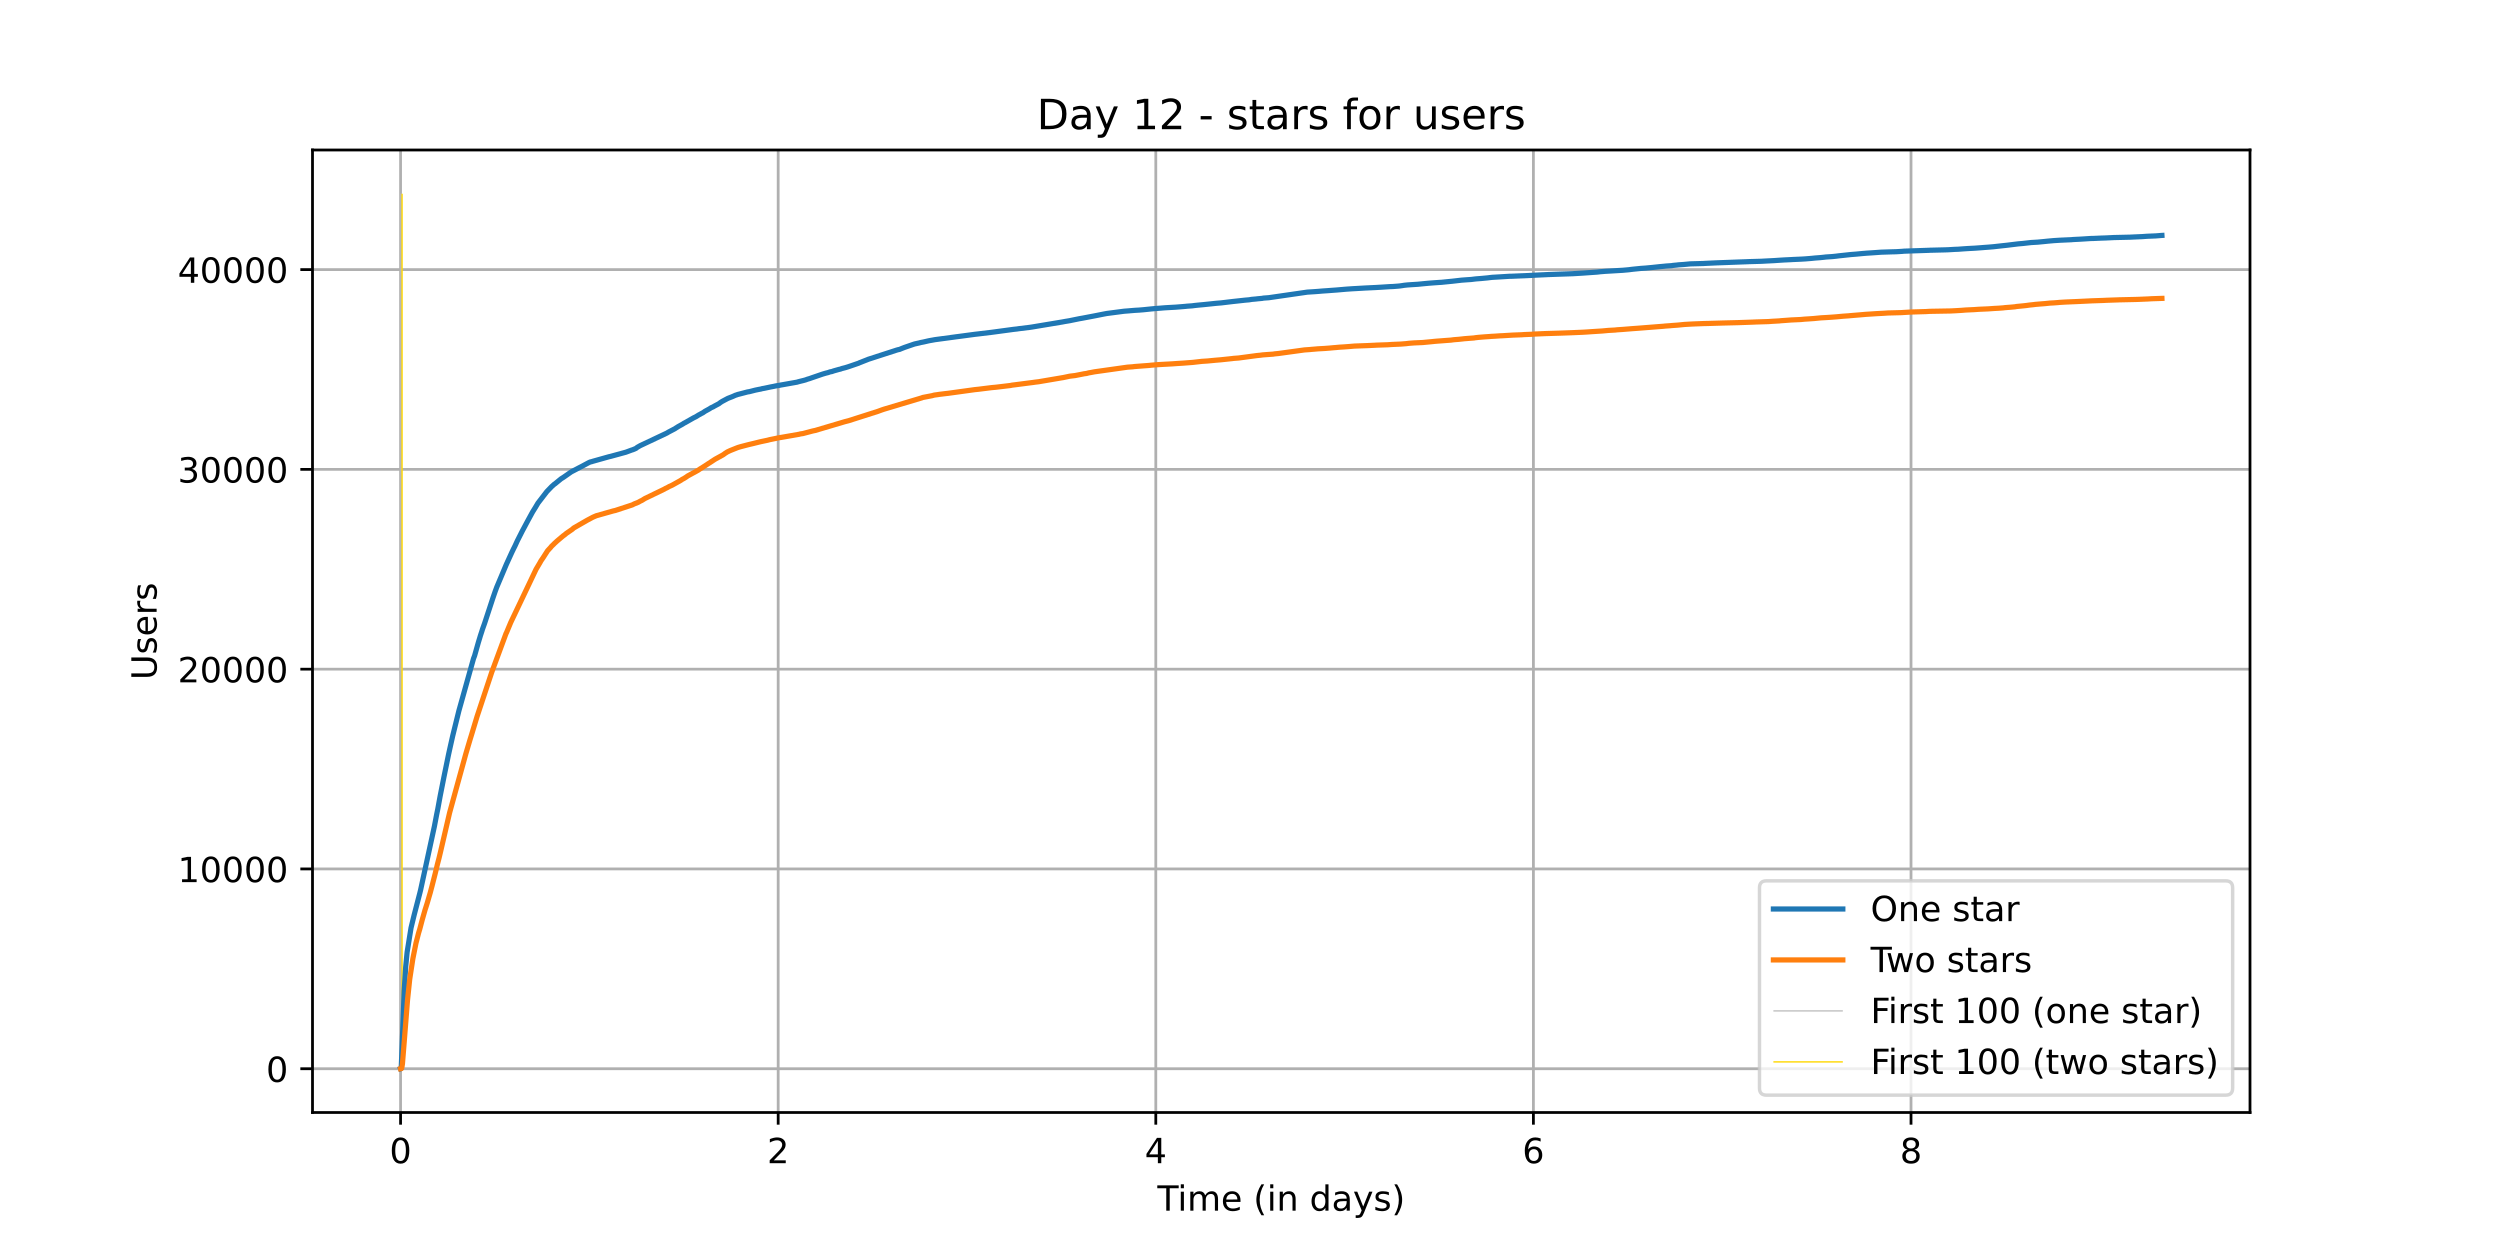 <?xml version="1.0" encoding="utf-8" standalone="no"?>
<!DOCTYPE svg PUBLIC "-//W3C//DTD SVG 1.1//EN"
  "http://www.w3.org/Graphics/SVG/1.1/DTD/svg11.dtd">
<!-- Created with matplotlib (https://matplotlib.org/) -->
<svg height="360pt" version="1.1" viewBox="0 0 720 360" width="720pt" xmlns="http://www.w3.org/2000/svg" xmlns:xlink="http://www.w3.org/1999/xlink">
 <defs>
  <style type="text/css">*{stroke-linecap:butt;stroke-linejoin:round;}</style>
 </defs>
 <g id="figure_1">
  <g id="patch_1">
   <path d="M 0 360 
L 720 360 
L 720 0 
L 0 0 
z
" style="fill:#ffffff;"/>
  </g>
  <g id="axes_1">
   <g id="patch_2">
    <path d="M 90 320.4 
L 648 320.4 
L 648 43.2 
L 90 43.2 
z
" style="fill:#ffffff;"/>
   </g>
   <g id="matplotlib.axis_1">
    <g id="xtick_1">
     <g id="line2d_1">
      <path clip-path="url(#p368718e5e0)" d="M 115.364 320.4 
L 115.364 43.2 
" style="fill:none;stroke:#b0b0b0;stroke-linecap:square;stroke-width:0.8;"/>
     </g>
     <g id="line2d_2">
      <defs>
       <path d="M 0 0 
L 0 3.5 
" id="m100e035d36" style="stroke:#000000;stroke-width:0.8;"/>
      </defs>
      <g>
       <use style="stroke:#000000;stroke-width:0.8;" x="115.364" xlink:href="#m100e035d36" y="320.4"/>
      </g>
     </g>
     <g id="text_1">
      <!-- 0 -->
      <g transform="translate(112.182 334.998)scale(0.1 -0.1)">
       <defs>
        <path d="M 31.781 66.406 
Q 24.172 66.406 20.328 58.906 
Q 16.5 51.422 16.5 36.375 
Q 16.5 21.391 20.328 13.891 
Q 24.172 6.391 31.781 6.391 
Q 39.453 6.391 43.281 13.891 
Q 47.125 21.391 47.125 36.375 
Q 47.125 51.422 43.281 58.906 
Q 39.453 66.406 31.781 66.406 
z
M 31.781 74.219 
Q 44.047 74.219 50.516 64.516 
Q 56.984 54.828 56.984 36.375 
Q 56.984 17.969 50.516 8.266 
Q 44.047 -1.422 31.781 -1.422 
Q 19.531 -1.422 13.062 8.266 
Q 6.594 17.969 6.594 36.375 
Q 6.594 54.828 13.062 64.516 
Q 19.531 74.219 31.781 74.219 
z
" id="DejaVuSans-48"/>
       </defs>
       <use xlink:href="#DejaVuSans-48"/>
      </g>
     </g>
    </g>
    <g id="xtick_2">
     <g id="line2d_3">
      <path clip-path="url(#p368718e5e0)" d="M 224.116 320.4 
L 224.116 43.2 
" style="fill:none;stroke:#b0b0b0;stroke-linecap:square;stroke-width:0.8;"/>
     </g>
     <g id="line2d_4">
      <g>
       <use style="stroke:#000000;stroke-width:0.8;" x="224.116" xlink:href="#m100e035d36" y="320.4"/>
      </g>
     </g>
     <g id="text_2">
      <!-- 2 -->
      <g transform="translate(220.935 334.998)scale(0.1 -0.1)">
       <defs>
        <path d="M 19.188 8.297 
L 53.609 8.297 
L 53.609 0 
L 7.328 0 
L 7.328 8.297 
Q 12.938 14.109 22.625 23.891 
Q 32.328 33.688 34.812 36.531 
Q 39.547 41.844 41.422 45.531 
Q 43.312 49.219 43.312 52.781 
Q 43.312 58.594 39.234 62.25 
Q 35.156 65.922 28.609 65.922 
Q 23.969 65.922 18.812 64.312 
Q 13.672 62.703 7.812 59.422 
L 7.812 69.391 
Q 13.766 71.781 18.938 73 
Q 24.125 74.219 28.422 74.219 
Q 39.75 74.219 46.484 68.547 
Q 53.219 62.891 53.219 53.422 
Q 53.219 48.922 51.531 44.891 
Q 49.859 40.875 45.406 35.406 
Q 44.188 33.984 37.641 27.219 
Q 31.109 20.453 19.188 8.297 
z
" id="DejaVuSans-50"/>
       </defs>
       <use xlink:href="#DejaVuSans-50"/>
      </g>
     </g>
    </g>
    <g id="xtick_3">
     <g id="line2d_5">
      <path clip-path="url(#p368718e5e0)" d="M 332.868 320.4 
L 332.868 43.2 
" style="fill:none;stroke:#b0b0b0;stroke-linecap:square;stroke-width:0.8;"/>
     </g>
     <g id="line2d_6">
      <g>
       <use style="stroke:#000000;stroke-width:0.8;" x="332.868" xlink:href="#m100e035d36" y="320.4"/>
      </g>
     </g>
     <g id="text_3">
      <!-- 4 -->
      <g transform="translate(329.687 334.998)scale(0.1 -0.1)">
       <defs>
        <path d="M 37.797 64.312 
L 12.891 25.391 
L 37.797 25.391 
z
M 35.203 72.906 
L 47.609 72.906 
L 47.609 25.391 
L 58.016 25.391 
L 58.016 17.188 
L 47.609 17.188 
L 47.609 0 
L 37.797 0 
L 37.797 17.188 
L 4.891 17.188 
L 4.891 26.703 
z
" id="DejaVuSans-52"/>
       </defs>
       <use xlink:href="#DejaVuSans-52"/>
      </g>
     </g>
    </g>
    <g id="xtick_4">
     <g id="line2d_7">
      <path clip-path="url(#p368718e5e0)" d="M 441.62 320.4 
L 441.62 43.2 
" style="fill:none;stroke:#b0b0b0;stroke-linecap:square;stroke-width:0.8;"/>
     </g>
     <g id="line2d_8">
      <g>
       <use style="stroke:#000000;stroke-width:0.8;" x="441.62" xlink:href="#m100e035d36" y="320.4"/>
      </g>
     </g>
     <g id="text_4">
      <!-- 6 -->
      <g transform="translate(438.439 334.998)scale(0.1 -0.1)">
       <defs>
        <path d="M 33.016 40.375 
Q 26.375 40.375 22.484 35.828 
Q 18.609 31.297 18.609 23.391 
Q 18.609 15.531 22.484 10.953 
Q 26.375 6.391 33.016 6.391 
Q 39.656 6.391 43.531 10.953 
Q 47.406 15.531 47.406 23.391 
Q 47.406 31.297 43.531 35.828 
Q 39.656 40.375 33.016 40.375 
z
M 52.594 71.297 
L 52.594 62.312 
Q 48.875 64.062 45.094 64.984 
Q 41.312 65.922 37.594 65.922 
Q 27.828 65.922 22.672 59.328 
Q 17.531 52.734 16.797 39.406 
Q 19.672 43.656 24.016 45.922 
Q 28.375 48.188 33.594 48.188 
Q 44.578 48.188 50.953 41.516 
Q 57.328 34.859 57.328 23.391 
Q 57.328 12.156 50.688 5.359 
Q 44.047 -1.422 33.016 -1.422 
Q 20.359 -1.422 13.672 8.266 
Q 6.984 17.969 6.984 36.375 
Q 6.984 53.656 15.188 63.938 
Q 23.391 74.219 37.203 74.219 
Q 40.922 74.219 44.703 73.484 
Q 48.484 72.75 52.594 71.297 
z
" id="DejaVuSans-54"/>
       </defs>
       <use xlink:href="#DejaVuSans-54"/>
      </g>
     </g>
    </g>
    <g id="xtick_5">
     <g id="line2d_9">
      <path clip-path="url(#p368718e5e0)" d="M 550.373 320.4 
L 550.373 43.2 
" style="fill:none;stroke:#b0b0b0;stroke-linecap:square;stroke-width:0.8;"/>
     </g>
     <g id="line2d_10">
      <g>
       <use style="stroke:#000000;stroke-width:0.8;" x="550.373" xlink:href="#m100e035d36" y="320.4"/>
      </g>
     </g>
     <g id="text_5">
      <!-- 8 -->
      <g transform="translate(547.191 334.998)scale(0.1 -0.1)">
       <defs>
        <path d="M 31.781 34.625 
Q 24.75 34.625 20.719 30.859 
Q 16.703 27.094 16.703 20.516 
Q 16.703 13.922 20.719 10.156 
Q 24.75 6.391 31.781 6.391 
Q 38.812 6.391 42.859 10.172 
Q 46.922 13.969 46.922 20.516 
Q 46.922 27.094 42.891 30.859 
Q 38.875 34.625 31.781 34.625 
z
M 21.922 38.812 
Q 15.578 40.375 12.031 44.719 
Q 8.5 49.078 8.5 55.328 
Q 8.5 64.062 14.719 69.141 
Q 20.953 74.219 31.781 74.219 
Q 42.672 74.219 48.875 69.141 
Q 55.078 64.062 55.078 55.328 
Q 55.078 49.078 51.531 44.719 
Q 48 40.375 41.703 38.812 
Q 48.828 37.156 52.797 32.312 
Q 56.781 27.484 56.781 20.516 
Q 56.781 9.906 50.312 4.234 
Q 43.844 -1.422 31.781 -1.422 
Q 19.734 -1.422 13.25 4.234 
Q 6.781 9.906 6.781 20.516 
Q 6.781 27.484 10.781 32.312 
Q 14.797 37.156 21.922 38.812 
z
M 18.312 54.391 
Q 18.312 48.734 21.844 45.562 
Q 25.391 42.391 31.781 42.391 
Q 38.141 42.391 41.719 45.562 
Q 45.312 48.734 45.312 54.391 
Q 45.312 60.062 41.719 63.234 
Q 38.141 66.406 31.781 66.406 
Q 25.391 66.406 21.844 63.234 
Q 18.312 60.062 18.312 54.391 
z
" id="DejaVuSans-56"/>
       </defs>
       <use xlink:href="#DejaVuSans-56"/>
      </g>
     </g>
    </g>
    <g id="text_6">
     <!-- Time (in days) -->
     <g transform="translate(333.327 348.677)scale(0.1 -0.1)">
      <defs>
       <path d="M -0.297 72.906 
L 61.375 72.906 
L 61.375 64.594 
L 35.5 64.594 
L 35.5 0 
L 25.594 0 
L 25.594 64.594 
L -0.297 64.594 
z
" id="DejaVuSans-84"/>
       <path d="M 9.422 54.688 
L 18.406 54.688 
L 18.406 0 
L 9.422 0 
z
M 9.422 75.984 
L 18.406 75.984 
L 18.406 64.594 
L 9.422 64.594 
z
" id="DejaVuSans-105"/>
       <path d="M 52 44.188 
Q 55.375 50.25 60.062 53.125 
Q 64.75 56 71.094 56 
Q 79.641 56 84.281 50.016 
Q 88.922 44.047 88.922 33.016 
L 88.922 0 
L 79.891 0 
L 79.891 32.719 
Q 79.891 40.578 77.094 44.375 
Q 74.312 48.188 68.609 48.188 
Q 61.625 48.188 57.562 43.547 
Q 53.516 38.922 53.516 30.906 
L 53.516 0 
L 44.484 0 
L 44.484 32.719 
Q 44.484 40.625 41.703 44.406 
Q 38.922 48.188 33.109 48.188 
Q 26.219 48.188 22.156 43.531 
Q 18.109 38.875 18.109 30.906 
L 18.109 0 
L 9.078 0 
L 9.078 54.688 
L 18.109 54.688 
L 18.109 46.188 
Q 21.188 51.219 25.484 53.609 
Q 29.781 56 35.688 56 
Q 41.656 56 45.828 52.969 
Q 50 49.953 52 44.188 
z
" id="DejaVuSans-109"/>
       <path d="M 56.203 29.594 
L 56.203 25.203 
L 14.891 25.203 
Q 15.484 15.922 20.484 11.062 
Q 25.484 6.203 34.422 6.203 
Q 39.594 6.203 44.453 7.469 
Q 49.312 8.734 54.109 11.281 
L 54.109 2.781 
Q 49.266 0.734 44.188 -0.344 
Q 39.109 -1.422 33.891 -1.422 
Q 20.797 -1.422 13.156 6.188 
Q 5.516 13.812 5.516 26.812 
Q 5.516 40.234 12.766 48.109 
Q 20.016 56 32.328 56 
Q 43.359 56 49.781 48.891 
Q 56.203 41.797 56.203 29.594 
z
M 47.219 32.234 
Q 47.125 39.594 43.094 43.984 
Q 39.062 48.391 32.422 48.391 
Q 24.906 48.391 20.391 44.141 
Q 15.875 39.891 15.188 32.172 
z
" id="DejaVuSans-101"/>
       <path id="DejaVuSans-32"/>
       <path d="M 31 75.875 
Q 24.469 64.656 21.281 53.656 
Q 18.109 42.672 18.109 31.391 
Q 18.109 20.125 21.312 9.062 
Q 24.516 -2 31 -13.188 
L 23.188 -13.188 
Q 15.875 -1.703 12.234 9.375 
Q 8.594 20.453 8.594 31.391 
Q 8.594 42.281 12.203 53.312 
Q 15.828 64.359 23.188 75.875 
z
" id="DejaVuSans-40"/>
       <path d="M 54.891 33.016 
L 54.891 0 
L 45.906 0 
L 45.906 32.719 
Q 45.906 40.484 42.875 44.328 
Q 39.844 48.188 33.797 48.188 
Q 26.516 48.188 22.312 43.547 
Q 18.109 38.922 18.109 30.906 
L 18.109 0 
L 9.078 0 
L 9.078 54.688 
L 18.109 54.688 
L 18.109 46.188 
Q 21.344 51.125 25.703 53.562 
Q 30.078 56 35.797 56 
Q 45.219 56 50.047 50.172 
Q 54.891 44.344 54.891 33.016 
z
" id="DejaVuSans-110"/>
       <path d="M 45.406 46.391 
L 45.406 75.984 
L 54.391 75.984 
L 54.391 0 
L 45.406 0 
L 45.406 8.203 
Q 42.578 3.328 38.25 0.953 
Q 33.938 -1.422 27.875 -1.422 
Q 17.969 -1.422 11.734 6.484 
Q 5.516 14.406 5.516 27.297 
Q 5.516 40.188 11.734 48.094 
Q 17.969 56 27.875 56 
Q 33.938 56 38.25 53.625 
Q 42.578 51.266 45.406 46.391 
z
M 14.797 27.297 
Q 14.797 17.391 18.875 11.75 
Q 22.953 6.109 30.078 6.109 
Q 37.203 6.109 41.297 11.75 
Q 45.406 17.391 45.406 27.297 
Q 45.406 37.203 41.297 42.844 
Q 37.203 48.484 30.078 48.484 
Q 22.953 48.484 18.875 42.844 
Q 14.797 37.203 14.797 27.297 
z
" id="DejaVuSans-100"/>
       <path d="M 34.281 27.484 
Q 23.391 27.484 19.188 25 
Q 14.984 22.516 14.984 16.5 
Q 14.984 11.719 18.141 8.906 
Q 21.297 6.109 26.703 6.109 
Q 34.188 6.109 38.703 11.406 
Q 43.219 16.703 43.219 25.484 
L 43.219 27.484 
z
M 52.203 31.203 
L 52.203 0 
L 43.219 0 
L 43.219 8.297 
Q 40.141 3.328 35.547 0.953 
Q 30.953 -1.422 24.312 -1.422 
Q 15.922 -1.422 10.953 3.297 
Q 6 8.016 6 15.922 
Q 6 25.141 12.172 29.828 
Q 18.359 34.516 30.609 34.516 
L 43.219 34.516 
L 43.219 35.406 
Q 43.219 41.609 39.141 45 
Q 35.062 48.391 27.688 48.391 
Q 23 48.391 18.547 47.266 
Q 14.109 46.141 10.016 43.891 
L 10.016 52.203 
Q 14.938 54.109 19.578 55.047 
Q 24.219 56 28.609 56 
Q 40.484 56 46.344 49.844 
Q 52.203 43.703 52.203 31.203 
z
" id="DejaVuSans-97"/>
       <path d="M 32.172 -5.078 
Q 28.375 -14.844 24.75 -17.812 
Q 21.141 -20.797 15.094 -20.797 
L 7.906 -20.797 
L 7.906 -13.281 
L 13.188 -13.281 
Q 16.891 -13.281 18.938 -11.516 
Q 21 -9.766 23.484 -3.219 
L 25.094 0.875 
L 2.984 54.688 
L 12.5 54.688 
L 29.594 11.922 
L 46.688 54.688 
L 56.203 54.688 
z
" id="DejaVuSans-121"/>
       <path d="M 44.281 53.078 
L 44.281 44.578 
Q 40.484 46.531 36.375 47.5 
Q 32.281 48.484 27.875 48.484 
Q 21.188 48.484 17.844 46.438 
Q 14.5 44.391 14.5 40.281 
Q 14.5 37.156 16.891 35.375 
Q 19.281 33.594 26.516 31.984 
L 29.594 31.297 
Q 39.156 29.25 43.188 25.516 
Q 47.219 21.781 47.219 15.094 
Q 47.219 7.469 41.188 3.016 
Q 35.156 -1.422 24.609 -1.422 
Q 20.219 -1.422 15.453 -0.562 
Q 10.688 0.297 5.422 2 
L 5.422 11.281 
Q 10.406 8.688 15.234 7.391 
Q 20.062 6.109 24.812 6.109 
Q 31.156 6.109 34.562 8.281 
Q 37.984 10.453 37.984 14.406 
Q 37.984 18.062 35.516 20.016 
Q 33.062 21.969 24.703 23.781 
L 21.578 24.516 
Q 13.234 26.266 9.516 29.906 
Q 5.812 33.547 5.812 39.891 
Q 5.812 47.609 11.281 51.797 
Q 16.75 56 26.812 56 
Q 31.781 56 36.172 55.266 
Q 40.578 54.547 44.281 53.078 
z
" id="DejaVuSans-115"/>
       <path d="M 8.016 75.875 
L 15.828 75.875 
Q 23.141 64.359 26.781 53.312 
Q 30.422 42.281 30.422 31.391 
Q 30.422 20.453 26.781 9.375 
Q 23.141 -1.703 15.828 -13.188 
L 8.016 -13.188 
Q 14.5 -2 17.703 9.062 
Q 20.906 20.125 20.906 31.391 
Q 20.906 42.672 17.703 53.656 
Q 14.5 64.656 8.016 75.875 
z
" id="DejaVuSans-41"/>
      </defs>
      <use xlink:href="#DejaVuSans-84"/>
      <use x="57.959" xlink:href="#DejaVuSans-105"/>
      <use x="85.742" xlink:href="#DejaVuSans-109"/>
      <use x="183.154" xlink:href="#DejaVuSans-101"/>
      <use x="244.678" xlink:href="#DejaVuSans-32"/>
      <use x="276.465" xlink:href="#DejaVuSans-40"/>
      <use x="315.479" xlink:href="#DejaVuSans-105"/>
      <use x="343.262" xlink:href="#DejaVuSans-110"/>
      <use x="406.641" xlink:href="#DejaVuSans-32"/>
      <use x="438.428" xlink:href="#DejaVuSans-100"/>
      <use x="501.904" xlink:href="#DejaVuSans-97"/>
      <use x="563.184" xlink:href="#DejaVuSans-121"/>
      <use x="622.363" xlink:href="#DejaVuSans-115"/>
      <use x="674.463" xlink:href="#DejaVuSans-41"/>
     </g>
    </g>
   </g>
   <g id="matplotlib.axis_2">
    <g id="ytick_1">
     <g id="line2d_11">
      <path clip-path="url(#p368718e5e0)" d="M 90 307.8 
L 648 307.8 
" style="fill:none;stroke:#b0b0b0;stroke-linecap:square;stroke-width:0.8;"/>
     </g>
     <g id="line2d_12">
      <defs>
       <path d="M 0 0 
L -3.5 0 
" id="m096e7d9050" style="stroke:#000000;stroke-width:0.8;"/>
      </defs>
      <g>
       <use style="stroke:#000000;stroke-width:0.8;" x="90" xlink:href="#m096e7d9050" y="307.8"/>
      </g>
     </g>
     <g id="text_7">
      <!-- 0 -->
      <g transform="translate(76.638 311.599)scale(0.1 -0.1)">
       <use xlink:href="#DejaVuSans-48"/>
      </g>
     </g>
    </g>
    <g id="ytick_2">
     <g id="line2d_13">
      <path clip-path="url(#p368718e5e0)" d="M 90 250.26 
L 648 250.26 
" style="fill:none;stroke:#b0b0b0;stroke-linecap:square;stroke-width:0.8;"/>
     </g>
     <g id="line2d_14">
      <g>
       <use style="stroke:#000000;stroke-width:0.8;" x="90" xlink:href="#m096e7d9050" y="250.26"/>
      </g>
     </g>
     <g id="text_8">
      <!-- 10000 -->
      <g transform="translate(51.188 254.059)scale(0.1 -0.1)">
       <defs>
        <path d="M 12.406 8.297 
L 28.516 8.297 
L 28.516 63.922 
L 10.984 60.406 
L 10.984 69.391 
L 28.422 72.906 
L 38.281 72.906 
L 38.281 8.297 
L 54.391 8.297 
L 54.391 0 
L 12.406 0 
z
" id="DejaVuSans-49"/>
       </defs>
       <use xlink:href="#DejaVuSans-49"/>
       <use x="63.623" xlink:href="#DejaVuSans-48"/>
       <use x="127.246" xlink:href="#DejaVuSans-48"/>
       <use x="190.869" xlink:href="#DejaVuSans-48"/>
       <use x="254.492" xlink:href="#DejaVuSans-48"/>
      </g>
     </g>
    </g>
    <g id="ytick_3">
     <g id="line2d_15">
      <path clip-path="url(#p368718e5e0)" d="M 90 192.72 
L 648 192.72 
" style="fill:none;stroke:#b0b0b0;stroke-linecap:square;stroke-width:0.8;"/>
     </g>
     <g id="line2d_16">
      <g>
       <use style="stroke:#000000;stroke-width:0.8;" x="90" xlink:href="#m096e7d9050" y="192.72"/>
      </g>
     </g>
     <g id="text_9">
      <!-- 20000 -->
      <g transform="translate(51.188 196.519)scale(0.1 -0.1)">
       <use xlink:href="#DejaVuSans-50"/>
       <use x="63.623" xlink:href="#DejaVuSans-48"/>
       <use x="127.246" xlink:href="#DejaVuSans-48"/>
       <use x="190.869" xlink:href="#DejaVuSans-48"/>
       <use x="254.492" xlink:href="#DejaVuSans-48"/>
      </g>
     </g>
    </g>
    <g id="ytick_4">
     <g id="line2d_17">
      <path clip-path="url(#p368718e5e0)" d="M 90 135.18 
L 648 135.18 
" style="fill:none;stroke:#b0b0b0;stroke-linecap:square;stroke-width:0.8;"/>
     </g>
     <g id="line2d_18">
      <g>
       <use style="stroke:#000000;stroke-width:0.8;" x="90" xlink:href="#m096e7d9050" y="135.18"/>
      </g>
     </g>
     <g id="text_10">
      <!-- 30000 -->
      <g transform="translate(51.188 138.979)scale(0.1 -0.1)">
       <defs>
        <path d="M 40.578 39.312 
Q 47.656 37.797 51.625 33 
Q 55.609 28.219 55.609 21.188 
Q 55.609 10.406 48.188 4.484 
Q 40.766 -1.422 27.094 -1.422 
Q 22.516 -1.422 17.656 -0.516 
Q 12.797 0.391 7.625 2.203 
L 7.625 11.719 
Q 11.719 9.328 16.594 8.109 
Q 21.484 6.891 26.812 6.891 
Q 36.078 6.891 40.938 10.547 
Q 45.797 14.203 45.797 21.188 
Q 45.797 27.641 41.281 31.266 
Q 36.766 34.906 28.719 34.906 
L 20.219 34.906 
L 20.219 43.016 
L 29.109 43.016 
Q 36.375 43.016 40.234 45.922 
Q 44.094 48.828 44.094 54.297 
Q 44.094 59.906 40.109 62.906 
Q 36.141 65.922 28.719 65.922 
Q 24.656 65.922 20.016 65.031 
Q 15.375 64.156 9.812 62.312 
L 9.812 71.094 
Q 15.438 72.656 20.344 73.438 
Q 25.25 74.219 29.594 74.219 
Q 40.828 74.219 47.359 69.109 
Q 53.906 64.016 53.906 55.328 
Q 53.906 49.266 50.438 45.094 
Q 46.969 40.922 40.578 39.312 
z
" id="DejaVuSans-51"/>
       </defs>
       <use xlink:href="#DejaVuSans-51"/>
       <use x="63.623" xlink:href="#DejaVuSans-48"/>
       <use x="127.246" xlink:href="#DejaVuSans-48"/>
       <use x="190.869" xlink:href="#DejaVuSans-48"/>
       <use x="254.492" xlink:href="#DejaVuSans-48"/>
      </g>
     </g>
    </g>
    <g id="ytick_5">
     <g id="line2d_19">
      <path clip-path="url(#p368718e5e0)" d="M 90 77.639 
L 648 77.639 
" style="fill:none;stroke:#b0b0b0;stroke-linecap:square;stroke-width:0.8;"/>
     </g>
     <g id="line2d_20">
      <g>
       <use style="stroke:#000000;stroke-width:0.8;" x="90" xlink:href="#m096e7d9050" y="77.639"/>
      </g>
     </g>
     <g id="text_11">
      <!-- 40000 -->
      <g transform="translate(51.188 81.439)scale(0.1 -0.1)">
       <use xlink:href="#DejaVuSans-52"/>
       <use x="63.623" xlink:href="#DejaVuSans-48"/>
       <use x="127.246" xlink:href="#DejaVuSans-48"/>
       <use x="190.869" xlink:href="#DejaVuSans-48"/>
       <use x="254.492" xlink:href="#DejaVuSans-48"/>
      </g>
     </g>
    </g>
    <g id="text_12">
     <!-- Users -->
     <g transform="translate(45.108 195.801)rotate(-90)scale(0.1 -0.1)">
      <defs>
       <path d="M 8.688 72.906 
L 18.609 72.906 
L 18.609 28.609 
Q 18.609 16.891 22.844 11.734 
Q 27.094 6.594 36.625 6.594 
Q 46.094 6.594 50.344 11.734 
Q 54.594 16.891 54.594 28.609 
L 54.594 72.906 
L 64.5 72.906 
L 64.5 27.391 
Q 64.5 13.141 57.438 5.859 
Q 50.391 -1.422 36.625 -1.422 
Q 22.797 -1.422 15.734 5.859 
Q 8.688 13.141 8.688 27.391 
z
" id="DejaVuSans-85"/>
       <path d="M 41.109 46.297 
Q 39.594 47.172 37.812 47.578 
Q 36.031 48 33.891 48 
Q 26.266 48 22.188 43.047 
Q 18.109 38.094 18.109 28.812 
L 18.109 0 
L 9.078 0 
L 9.078 54.688 
L 18.109 54.688 
L 18.109 46.188 
Q 20.953 51.172 25.484 53.578 
Q 30.031 56 36.531 56 
Q 37.453 56 38.578 55.875 
Q 39.703 55.766 41.062 55.516 
z
" id="DejaVuSans-114"/>
      </defs>
      <use xlink:href="#DejaVuSans-85"/>
      <use x="73.193" xlink:href="#DejaVuSans-115"/>
      <use x="125.293" xlink:href="#DejaVuSans-101"/>
      <use x="186.816" xlink:href="#DejaVuSans-114"/>
      <use x="227.93" xlink:href="#DejaVuSans-115"/>
     </g>
    </g>
   </g>
   <g id="LineCollection_1">
    <path clip-path="url(#p368718e5e0)" d="M 115.569 307.8 
L 115.569 55.8 
" style="fill:none;stroke:#c0c0c0;stroke-width:0.4;"/>
   </g>
   <g id="LineCollection_2">
    <path clip-path="url(#p368718e5e0)" d="M 115.794 307.8 
L 115.794 55.8 
" style="fill:none;stroke:#ffd700;stroke-width:0.4;"/>
   </g>
   <g id="line2d_21">
    <path clip-path="url(#p368718e5e0)" d="M 115.364 307.8 
L 115.495 307.748 
L 115.569 307.15 
L 115.794 301.609 
L 116.393 285.532 
L 116.841 278.42 
L 117.253 274.214 
L 118.376 267.228 
L 119.274 263.523 
L 120.92 257.176 
L 121.145 256.25 
L 125.112 237.958 
L 125.747 234.626 
L 126.088 232.969 
L 126.762 229.286 
L 127.885 223.613 
L 129.194 217.238 
L 129.718 214.867 
L 130.392 211.875 
L 132.15 204.74 
L 136.379 189.641 
L 136.679 188.864 
L 137.764 185.027 
L 138.139 183.801 
L 138.363 183.053 
L 138.775 181.799 
L 138.925 181.304 
L 139.56 179.526 
L 141.956 172.23 
L 142.629 170.279 
L 143.078 169.071 
L 145.81 162.586 
L 146.895 160.209 
L 147.456 158.984 
L 147.943 157.971 
L 148.317 157.235 
L 148.654 156.498 
L 148.991 155.762 
L 150.45 152.879 
L 151.049 151.763 
L 151.61 150.71 
L 152.022 149.939 
L 153.369 147.47 
L 154.154 146.204 
L 154.941 144.887 
L 157.486 141.578 
L 158.907 140.105 
L 159.244 139.812 
L 159.656 139.443 
L 159.88 139.305 
L 160.179 139.052 
L 161.602 137.89 
L 162.275 137.47 
L 162.687 137.182 
L 164.52 135.899 
L 166.241 135.001 
L 166.616 134.8 
L 167.776 134.201 
L 167.962 134.098 
L 169.497 133.275 
L 169.95 133.062 
L 170.436 132.947 
L 170.773 132.838 
L 171.634 132.596 
L 175.376 131.543 
L 175.862 131.434 
L 179.38 130.473 
L 180.278 130.225 
L 181.924 129.615 
L 182.186 129.541 
L 183.159 129.132 
L 183.534 128.827 
L 183.759 128.701 
L 184.395 128.338 
L 192.066 124.719 
L 192.515 124.443 
L 194.351 123.482 
L 194.725 123.228 
L 194.949 123.096 
L 195.249 122.895 
L 196.558 122.17 
L 197.007 121.876 
L 197.307 121.732 
L 199.776 120.328 
L 200.375 120.041 
L 201.274 119.483 
L 201.572 119.339 
L 201.909 119.137 
L 202.433 118.873 
L 203.032 118.453 
L 204.267 117.774 
L 204.791 117.434 
L 205.427 117.158 
L 205.689 116.985 
L 207.037 116.266 
L 207.523 115.898 
L 208.009 115.593 
L 209.619 114.736 
L 210.816 114.269 
L 211.078 114.16 
L 211.789 113.838 
L 212.201 113.711 
L 212.463 113.608 
L 212.987 113.481 
L 215.27 112.883 
L 215.868 112.785 
L 216.467 112.63 
L 217.552 112.353 
L 218.562 112.146 
L 219.124 112.043 
L 219.498 111.933 
L 220.135 111.824 
L 222.006 111.427 
L 222.866 111.266 
L 223.353 111.157 
L 223.727 111.093 
L 224.438 110.984 
L 224.774 110.903 
L 225.41 110.794 
L 229.565 110.057 
L 229.827 109.971 
L 230.238 109.862 
L 231.436 109.568 
L 232.034 109.402 
L 232.521 109.217 
L 233.194 109.022 
L 233.719 108.832 
L 236.825 107.767 
L 237.124 107.675 
L 237.91 107.445 
L 238.397 107.33 
L 238.696 107.232 
L 239.033 107.106 
L 239.595 107.002 
L 240.081 106.824 
L 240.942 106.582 
L 241.616 106.392 
L 242.064 106.294 
L 242.44 106.145 
L 243.453 105.886 
L 244.202 105.656 
L 244.801 105.454 
L 247.345 104.58 
L 247.608 104.436 
L 247.944 104.326 
L 248.281 104.183 
L 248.618 104.05 
L 249.778 103.596 
L 250.041 103.481 
L 258.275 100.817 
L 258.649 100.713 
L 259.098 100.621 
L 259.509 100.443 
L 259.959 100.264 
L 260.52 100.046 
L 263.103 99.159 
L 263.403 99.062 
L 264.825 98.745 
L 265.087 98.665 
L 265.649 98.555 
L 265.948 98.498 
L 267.408 98.164 
L 267.708 98.101 
L 268.344 97.991 
L 269.28 97.819 
L 274.67 97.094 
L 275.418 96.99 
L 275.756 96.95 
L 280.846 96.271 
L 281.819 96.162 
L 282.417 96.087 
L 285.491 95.718 
L 286.317 95.609 
L 291.895 94.855 
L 292.905 94.746 
L 293.316 94.677 
L 296.573 94.28 
L 297.284 94.171 
L 305.965 92.726 
L 306.228 92.675 
L 306.789 92.571 
L 307.5 92.456 
L 308.136 92.347 
L 308.622 92.243 
L 310.831 91.794 
L 311.692 91.645 
L 314.725 91.069 
L 315.174 90.983 
L 317.795 90.465 
L 318.73 90.287 
L 323.746 89.631 
L 325.094 89.527 
L 325.581 89.481 
L 326.929 89.372 
L 328.052 89.309 
L 329.361 89.199 
L 331.569 88.969 
L 332.729 88.86 
L 334.114 88.756 
L 335.423 88.647 
L 336.583 88.578 
L 338.567 88.468 
L 340.064 88.348 
L 341.373 88.238 
L 341.897 88.181 
L 343.356 88.077 
L 344.03 87.985 
L 344.966 87.887 
L 345.302 87.853 
L 346.5 87.743 
L 348.783 87.508 
L 349.756 87.404 
L 350.317 87.346 
L 351.665 87.237 
L 355.034 86.834 
L 356.045 86.725 
L 358.552 86.449 
L 359.75 86.345 
L 360.498 86.219 
L 361.659 86.115 
L 362.258 86.046 
L 363.456 85.937 
L 363.905 85.85 
L 365.403 85.741 
L 376.522 84.13 
L 378.281 84.021 
L 379.629 83.923 
L 380.902 83.813 
L 382.174 83.727 
L 383.634 83.618 
L 384.981 83.52 
L 386.216 83.411 
L 387.825 83.273 
L 389.434 83.163 
L 390.557 83.1 
L 392.467 82.991 
L 392.916 82.962 
L 395.163 82.853 
L 396.175 82.806 
L 398.046 82.697 
L 398.532 82.663 
L 400.254 82.553 
L 401.227 82.513 
L 402.649 82.404 
L 403.21 82.346 
L 403.959 82.237 
L 404.333 82.174 
L 405.343 82.064 
L 406.616 81.978 
L 408.337 81.869 
L 410.433 81.661 
L 411.631 81.552 
L 413.053 81.443 
L 414.624 81.333 
L 415.074 81.31 
L 417.132 81.103 
L 418.254 80.994 
L 420.951 80.683 
L 422.448 80.574 
L 423.721 80.488 
L 424.544 80.384 
L 425.143 80.315 
L 426.568 80.206 
L 428.402 80.033 
L 429.263 79.924 
L 429.824 79.866 
L 431.733 79.757 
L 432.93 79.682 
L 434.652 79.573 
L 435.475 79.555 
L 438.02 79.446 
L 438.955 79.412 
L 441.275 79.302 
L 442.435 79.233 
L 444.867 79.124 
L 445.915 79.072 
L 448.946 78.963 
L 449.844 78.934 
L 452.913 78.825 
L 454.035 78.761 
L 455.831 78.652 
L 457.142 78.56 
L 458.677 78.451 
L 459.949 78.364 
L 460.884 78.255 
L 462.381 78.134 
L 464.29 78.025 
L 465.487 77.95 
L 467.358 77.841 
L 469.042 77.691 
L 469.828 77.588 
L 470.427 77.519 
L 472.56 77.306 
L 474.021 77.202 
L 474.545 77.15 
L 475.743 77.041 
L 478.102 76.788 
L 479.226 76.684 
L 479.787 76.621 
L 481.435 76.512 
L 481.846 76.437 
L 482.97 76.333 
L 483.345 76.281 
L 484.917 76.172 
L 486.788 75.994 
L 490.569 75.89 
L 491.056 75.856 
L 493.375 75.746 
L 494.385 75.7 
L 497.342 75.591 
L 500.225 75.482 
L 503.069 75.378 
L 503.517 75.355 
L 507.334 75.246 
L 508.457 75.182 
L 510.478 75.079 
L 510.927 75.056 
L 512.537 74.946 
L 513.734 74.872 
L 515.867 74.768 
L 516.316 74.739 
L 518.785 74.63 
L 519.945 74.561 
L 521.219 74.457 
L 521.705 74.417 
L 522.754 74.308 
L 524.138 74.204 
L 525.223 74.095 
L 525.822 74.02 
L 527.469 73.911 
L 527.955 73.87 
L 528.966 73.761 
L 529.564 73.681 
L 530.612 73.571 
L 533.045 73.307 
L 534.466 73.197 
L 536.338 73.019 
L 537.648 72.91 
L 538.845 72.835 
L 540.417 72.725 
L 541.764 72.628 
L 545.169 72.518 
L 545.992 72.501 
L 547.826 72.392 
L 548.35 72.34 
L 551.307 72.231 
L 552.205 72.202 
L 555.386 72.092 
L 555.834 72.069 
L 560.213 71.96 
L 561.148 71.926 
L 562.982 71.816 
L 563.917 71.782 
L 565.415 71.672 
L 566.687 71.586 
L 568.745 71.477 
L 570.092 71.379 
L 571.477 71.27 
L 572.861 71.166 
L 574.133 71.057 
L 576.865 70.752 
L 577.913 70.642 
L 581.244 70.234 
L 582.517 70.125 
L 584.987 69.848 
L 586.859 69.739 
L 588.767 69.555 
L 589.815 69.446 
L 591.499 69.296 
L 593.183 69.187 
L 594.193 69.141 
L 596.513 69.037 
L 597.037 68.985 
L 599.207 68.876 
L 600.405 68.801 
L 602.051 68.692 
L 602.875 68.675 
L 605.344 68.565 
L 606.206 68.542 
L 608.339 68.439 
L 608.788 68.416 
L 613.465 68.306 
L 614.513 68.255 
L 616.985 68.145 
L 618.333 68.047 
L 620.915 67.938 
L 622.449 67.812 
L 622.636 67.8 
L 622.636 67.8 
" style="fill:none;stroke:#1f77b4;stroke-linecap:square;stroke-width:1.5;"/>
   </g>
   <g id="line2d_22">
    <path clip-path="url(#p368718e5e0)" d="M 115.364 307.8 
L 115.607 307.748 
L 115.756 307.328 
L 115.906 306.35 
L 116.393 300.314 
L 117.366 288.012 
L 118.002 281.982 
L 118.899 276.136 
L 119.798 271.625 
L 120.546 268.724 
L 120.883 267.608 
L 121.594 264.921 
L 122.417 262.033 
L 122.567 261.578 
L 123.053 260.042 
L 123.914 257.078 
L 124.438 255.099 
L 125.374 251.428 
L 125.974 248.925 
L 126.425 247.193 
L 126.837 245.473 
L 129.494 234.034 
L 134.172 217.048 
L 135.369 213.014 
L 135.818 211.564 
L 137.39 206.357 
L 141.619 193.606 
L 145.735 182.449 
L 145.848 182.253 
L 147.12 179.209 
L 154.379 163.961 
L 155.502 162.068 
L 155.801 161.516 
L 156.363 160.704 
L 157.71 158.604 
L 158.571 157.672 
L 158.832 157.338 
L 159.431 156.769 
L 159.731 156.458 
L 160.179 156.055 
L 160.404 155.842 
L 162.275 154.26 
L 162.5 154.122 
L 163.098 153.621 
L 164.819 152.436 
L 165.156 152.125 
L 165.343 151.999 
L 169.01 149.887 
L 169.197 149.783 
L 170.736 148.966 
L 171.073 148.817 
L 171.746 148.529 
L 176.685 147.131 
L 177.172 147.027 
L 182.112 145.41 
L 182.635 145.134 
L 183.796 144.674 
L 184.47 144.294 
L 184.844 144.127 
L 185.742 143.569 
L 191.355 140.859 
L 191.58 140.709 
L 191.879 140.577 
L 192.141 140.45 
L 192.777 140.093 
L 193.565 139.742 
L 195.885 138.448 
L 196.222 138.241 
L 196.446 138.074 
L 196.97 137.803 
L 197.643 137.378 
L 198.055 137.078 
L 199.776 136.14 
L 200.076 135.985 
L 200.674 135.646 
L 201.086 135.415 
L 201.685 135.007 
L 202.097 134.765 
L 205.802 132.349 
L 206.026 132.21 
L 208.122 131.06 
L 208.346 130.916 
L 208.608 130.732 
L 208.833 130.559 
L 209.132 130.375 
L 209.432 130.174 
L 210.293 129.765 
L 212.089 129.046 
L 212.538 128.873 
L 213.287 128.649 
L 215.606 128.045 
L 216.954 127.728 
L 218.787 127.274 
L 219.274 127.164 
L 221.07 126.784 
L 221.668 126.623 
L 223.652 126.221 
L 223.989 126.14 
L 224.512 126.042 
L 224.887 125.99 
L 230.163 125.07 
L 230.5 124.972 
L 231.248 124.863 
L 233.868 124.172 
L 234.317 124.063 
L 234.766 123.976 
L 243.304 121.445 
L 244.389 121.168 
L 251.276 118.97 
L 251.537 118.901 
L 251.837 118.792 
L 252.51 118.585 
L 252.81 118.481 
L 253.97 118.056 
L 254.569 117.854 
L 265.499 114.58 
L 265.761 114.471 
L 268.457 113.953 
L 269.056 113.786 
L 269.879 113.677 
L 270.59 113.567 
L 271.414 113.47 
L 271.75 113.424 
L 272.686 113.314 
L 273.023 113.28 
L 280.733 112.215 
L 281.781 112.106 
L 285.603 111.634 
L 286.804 111.525 
L 290.173 111.122 
L 291.034 111.018 
L 291.483 110.921 
L 292.381 110.811 
L 296.648 110.259 
L 297.508 110.15 
L 298.182 110.052 
L 299.117 109.942 
L 305.778 108.809 
L 306.153 108.751 
L 308.061 108.349 
L 308.697 108.268 
L 309.633 108.159 
L 311.954 107.704 
L 312.179 107.652 
L 312.927 107.554 
L 313.564 107.382 
L 314.2 107.278 
L 315.211 107.083 
L 324.72 105.742 
L 326.255 105.633 
L 326.629 105.575 
L 328.014 105.466 
L 329.436 105.356 
L 330.933 105.247 
L 331.531 105.178 
L 332.879 105.069 
L 333.216 105.034 
L 335.124 104.925 
L 335.573 104.902 
L 337.594 104.793 
L 338.941 104.695 
L 340.7 104.585 
L 342.122 104.476 
L 343.544 104.367 
L 346.126 104.073 
L 347.81 103.964 
L 348.371 103.906 
L 350.205 103.734 
L 351.515 103.625 
L 353.874 103.377 
L 354.885 103.268 
L 355.259 103.216 
L 356.718 103.107 
L 361.958 102.405 
L 363.007 102.301 
L 363.681 102.209 
L 365.104 102.1 
L 366.676 101.99 
L 367.089 101.916 
L 368.211 101.806 
L 375.698 100.776 
L 377.195 100.673 
L 377.72 100.621 
L 379.03 100.512 
L 379.516 100.466 
L 381.539 100.356 
L 382.997 100.241 
L 384.158 100.132 
L 384.644 100.097 
L 385.804 99.988 
L 386.964 99.919 
L 388.461 99.81 
L 390.071 99.671 
L 392.954 99.562 
L 393.815 99.533 
L 396.1 99.424 
L 396.4 99.401 
L 399.617 99.292 
L 400.89 99.205 
L 403.435 99.096 
L 404.932 98.975 
L 405.83 98.866 
L 407.252 98.757 
L 409.759 98.647 
L 410.321 98.59 
L 412.155 98.417 
L 413.203 98.308 
L 413.726 98.262 
L 415.111 98.158 
L 416.533 98.049 
L 417.88 97.951 
L 418.666 97.842 
L 420.164 97.721 
L 421.138 97.617 
L 421.737 97.548 
L 423.197 97.433 
L 424.506 97.335 
L 424.919 97.261 
L 425.929 97.151 
L 427.466 97.025 
L 429.001 96.921 
L 429.526 96.875 
L 430.611 96.818 
L 432.182 96.708 
L 432.594 96.697 
L 434.428 96.587 
L 435.625 96.513 
L 438.319 96.409 
L 438.843 96.363 
L 441.425 96.259 
L 441.687 96.219 
L 444.157 96.11 
L 445.13 96.069 
L 448.684 95.96 
L 449.096 95.949 
L 452.165 95.839 
L 453.137 95.799 
L 455.719 95.69 
L 456.843 95.626 
L 458.415 95.517 
L 459.65 95.437 
L 461.408 95.327 
L 463.204 95.16 
L 465.15 95.051 
L 465.749 94.982 
L 467.358 94.873 
L 468.855 94.752 
L 470.24 94.642 
L 471.549 94.55 
L 472.935 94.441 
L 477.69 94.067 
L 479.039 93.964 
L 479.562 93.906 
L 481.022 93.802 
L 481.547 93.751 
L 483.12 93.641 
L 485.142 93.44 
L 487.087 93.331 
L 488.098 93.285 
L 490.906 93.175 
L 491.691 93.164 
L 495.358 93.054 
L 496.257 93.026 
L 500.673 92.916 
L 501.609 92.882 
L 504.752 92.772 
L 505.763 92.726 
L 509.28 92.617 
L 510.591 92.525 
L 512.462 92.421 
L 512.836 92.37 
L 514.408 92.26 
L 515.829 92.151 
L 518.187 92.042 
L 518.599 92.024 
L 519.721 91.915 
L 520.919 91.84 
L 522.454 91.731 
L 524.4 91.541 
L 526.309 91.432 
L 527.581 91.345 
L 529.003 91.236 
L 530.799 91.069 
L 532.371 90.96 
L 532.895 90.908 
L 534.205 90.799 
L 535.739 90.672 
L 536.899 90.569 
L 537.385 90.528 
L 539.107 90.419 
L 540.379 90.333 
L 542.475 90.223 
L 543.748 90.137 
L 547.639 90.034 
L 548.125 89.999 
L 549.959 89.89 
L 550.969 89.844 
L 554.637 89.734 
L 555.797 89.665 
L 561.784 89.556 
L 562.832 89.504 
L 564.74 89.395 
L 566.2 89.28 
L 568.558 89.17 
L 569.905 89.073 
L 572.45 88.963 
L 572.899 88.934 
L 574.471 88.825 
L 575.518 88.773 
L 576.977 88.664 
L 577.352 88.607 
L 578.774 88.497 
L 579.261 88.457 
L 580.309 88.359 
L 580.758 88.273 
L 582.742 88.077 
L 583.677 87.974 
L 583.939 87.933 
L 584.575 87.847 
L 585.586 87.743 
L 586.185 87.663 
L 587.495 87.554 
L 588.954 87.438 
L 589.965 87.335 
L 590.301 87.295 
L 591.386 87.237 
L 592.771 87.133 
L 593.108 87.093 
L 594.829 86.99 
L 595.241 86.972 
L 597.786 86.863 
L 598.796 86.817 
L 600.966 86.713 
L 601.415 86.69 
L 602.463 86.639 
L 605.682 86.529 
L 606.729 86.478 
L 609.91 86.368 
L 610.322 86.351 
L 615.074 86.242 
L 615.972 86.213 
L 618.558 86.104 
L 619.718 86.034 
L 622.636 85.937 
L 622.636 85.937 
" style="fill:none;stroke:#ff7f0e;stroke-linecap:square;stroke-width:1.5;"/>
   </g>
   <g id="patch_3">
    <path d="M 90 320.4 
L 90 43.2 
" style="fill:none;stroke:#000000;stroke-linecap:square;stroke-linejoin:miter;stroke-width:0.8;"/>
   </g>
   <g id="patch_4">
    <path d="M 648 320.4 
L 648 43.2 
" style="fill:none;stroke:#000000;stroke-linecap:square;stroke-linejoin:miter;stroke-width:0.8;"/>
   </g>
   <g id="patch_5">
    <path d="M 90 320.4 
L 648 320.4 
" style="fill:none;stroke:#000000;stroke-linecap:square;stroke-linejoin:miter;stroke-width:0.8;"/>
   </g>
   <g id="patch_6">
    <path d="M 90 43.2 
L 648 43.2 
" style="fill:none;stroke:#000000;stroke-linecap:square;stroke-linejoin:miter;stroke-width:0.8;"/>
   </g>
   <g id="text_13">
    <!-- Day 12 - stars for users -->
    <g transform="translate(298.609 37.2)scale(0.12 -0.12)">
     <defs>
      <path d="M 19.672 64.797 
L 19.672 8.109 
L 31.594 8.109 
Q 46.688 8.109 53.688 14.938 
Q 60.688 21.781 60.688 36.531 
Q 60.688 51.172 53.688 57.984 
Q 46.688 64.797 31.594 64.797 
z
M 9.812 72.906 
L 30.078 72.906 
Q 51.266 72.906 61.172 64.094 
Q 71.094 55.281 71.094 36.531 
Q 71.094 17.672 61.125 8.828 
Q 51.172 0 30.078 0 
L 9.812 0 
z
" id="DejaVuSans-68"/>
      <path d="M 4.891 31.391 
L 31.203 31.391 
L 31.203 23.391 
L 4.891 23.391 
z
" id="DejaVuSans-45"/>
      <path d="M 18.312 70.219 
L 18.312 54.688 
L 36.812 54.688 
L 36.812 47.703 
L 18.312 47.703 
L 18.312 18.016 
Q 18.312 11.328 20.141 9.422 
Q 21.969 7.516 27.594 7.516 
L 36.812 7.516 
L 36.812 0 
L 27.594 0 
Q 17.188 0 13.234 3.875 
Q 9.281 7.766 9.281 18.016 
L 9.281 47.703 
L 2.688 47.703 
L 2.688 54.688 
L 9.281 54.688 
L 9.281 70.219 
z
" id="DejaVuSans-116"/>
      <path d="M 37.109 75.984 
L 37.109 68.5 
L 28.516 68.5 
Q 23.688 68.5 21.797 66.547 
Q 19.922 64.594 19.922 59.516 
L 19.922 54.688 
L 34.719 54.688 
L 34.719 47.703 
L 19.922 47.703 
L 19.922 0 
L 10.891 0 
L 10.891 47.703 
L 2.297 47.703 
L 2.297 54.688 
L 10.891 54.688 
L 10.891 58.5 
Q 10.891 67.625 15.141 71.797 
Q 19.391 75.984 28.609 75.984 
z
" id="DejaVuSans-102"/>
      <path d="M 30.609 48.391 
Q 23.391 48.391 19.188 42.75 
Q 14.984 37.109 14.984 27.297 
Q 14.984 17.484 19.156 11.844 
Q 23.344 6.203 30.609 6.203 
Q 37.797 6.203 41.984 11.859 
Q 46.188 17.531 46.188 27.297 
Q 46.188 37.016 41.984 42.703 
Q 37.797 48.391 30.609 48.391 
z
M 30.609 56 
Q 42.328 56 49.016 48.375 
Q 55.719 40.766 55.719 27.297 
Q 55.719 13.875 49.016 6.219 
Q 42.328 -1.422 30.609 -1.422 
Q 18.844 -1.422 12.172 6.219 
Q 5.516 13.875 5.516 27.297 
Q 5.516 40.766 12.172 48.375 
Q 18.844 56 30.609 56 
z
" id="DejaVuSans-111"/>
      <path d="M 8.5 21.578 
L 8.5 54.688 
L 17.484 54.688 
L 17.484 21.922 
Q 17.484 14.156 20.5 10.266 
Q 23.531 6.391 29.594 6.391 
Q 36.859 6.391 41.078 11.031 
Q 45.312 15.672 45.312 23.688 
L 45.312 54.688 
L 54.297 54.688 
L 54.297 0 
L 45.312 0 
L 45.312 8.406 
Q 42.047 3.422 37.719 1 
Q 33.406 -1.422 27.688 -1.422 
Q 18.266 -1.422 13.375 4.438 
Q 8.5 10.297 8.5 21.578 
z
M 31.109 56 
z
" id="DejaVuSans-117"/>
     </defs>
     <use xlink:href="#DejaVuSans-68"/>
     <use x="77.002" xlink:href="#DejaVuSans-97"/>
     <use x="138.281" xlink:href="#DejaVuSans-121"/>
     <use x="197.461" xlink:href="#DejaVuSans-32"/>
     <use x="229.248" xlink:href="#DejaVuSans-49"/>
     <use x="292.871" xlink:href="#DejaVuSans-50"/>
     <use x="356.494" xlink:href="#DejaVuSans-32"/>
     <use x="388.281" xlink:href="#DejaVuSans-45"/>
     <use x="424.365" xlink:href="#DejaVuSans-32"/>
     <use x="456.152" xlink:href="#DejaVuSans-115"/>
     <use x="508.252" xlink:href="#DejaVuSans-116"/>
     <use x="547.461" xlink:href="#DejaVuSans-97"/>
     <use x="608.74" xlink:href="#DejaVuSans-114"/>
     <use x="649.854" xlink:href="#DejaVuSans-115"/>
     <use x="701.953" xlink:href="#DejaVuSans-32"/>
     <use x="733.74" xlink:href="#DejaVuSans-102"/>
     <use x="768.945" xlink:href="#DejaVuSans-111"/>
     <use x="830.127" xlink:href="#DejaVuSans-114"/>
     <use x="871.24" xlink:href="#DejaVuSans-32"/>
     <use x="903.027" xlink:href="#DejaVuSans-117"/>
     <use x="966.406" xlink:href="#DejaVuSans-115"/>
     <use x="1018.506" xlink:href="#DejaVuSans-101"/>
     <use x="1080.029" xlink:href="#DejaVuSans-114"/>
     <use x="1121.143" xlink:href="#DejaVuSans-115"/>
    </g>
   </g>
   <g id="legend_1">
    <g id="patch_7">
     <path d="M 508.734 315.4 
L 641 315.4 
Q 643 315.4 643 313.4 
L 643 255.688 
Q 643 253.688 641 253.688 
L 508.734 253.688 
Q 506.734 253.688 506.734 255.688 
L 506.734 313.4 
Q 506.734 315.4 508.734 315.4 
z
" style="fill:#ffffff;opacity:0.8;stroke:#cccccc;stroke-linejoin:miter;"/>
    </g>
    <g id="line2d_23">
     <path d="M 510.734 261.786 
L 530.734 261.786 
" style="fill:none;stroke:#1f77b4;stroke-linecap:square;stroke-width:1.5;"/>
    </g>
    <g id="line2d_24"/>
    <g id="text_14">
     <!-- One star -->
     <g transform="translate(538.734 265.286)scale(0.1 -0.1)">
      <defs>
       <path d="M 39.406 66.219 
Q 28.656 66.219 22.328 58.203 
Q 16.016 50.203 16.016 36.375 
Q 16.016 22.609 22.328 14.594 
Q 28.656 6.594 39.406 6.594 
Q 50.141 6.594 56.422 14.594 
Q 62.703 22.609 62.703 36.375 
Q 62.703 50.203 56.422 58.203 
Q 50.141 66.219 39.406 66.219 
z
M 39.406 74.219 
Q 54.734 74.219 63.906 63.938 
Q 73.094 53.656 73.094 36.375 
Q 73.094 19.141 63.906 8.859 
Q 54.734 -1.422 39.406 -1.422 
Q 24.031 -1.422 14.812 8.828 
Q 5.609 19.094 5.609 36.375 
Q 5.609 53.656 14.812 63.938 
Q 24.031 74.219 39.406 74.219 
z
" id="DejaVuSans-79"/>
      </defs>
      <use xlink:href="#DejaVuSans-79"/>
      <use x="78.711" xlink:href="#DejaVuSans-110"/>
      <use x="142.09" xlink:href="#DejaVuSans-101"/>
      <use x="203.613" xlink:href="#DejaVuSans-32"/>
      <use x="235.4" xlink:href="#DejaVuSans-115"/>
      <use x="287.5" xlink:href="#DejaVuSans-116"/>
      <use x="326.709" xlink:href="#DejaVuSans-97"/>
      <use x="387.988" xlink:href="#DejaVuSans-114"/>
     </g>
    </g>
    <g id="line2d_25">
     <path d="M 510.734 276.464 
L 530.734 276.464 
" style="fill:none;stroke:#ff7f0e;stroke-linecap:square;stroke-width:1.5;"/>
    </g>
    <g id="line2d_26"/>
    <g id="text_15">
     <!-- Two stars -->
     <g transform="translate(538.734 279.964)scale(0.1 -0.1)">
      <defs>
       <path d="M 4.203 54.688 
L 13.188 54.688 
L 24.422 12.016 
L 35.594 54.688 
L 46.188 54.688 
L 57.422 12.016 
L 68.609 54.688 
L 77.594 54.688 
L 63.281 0 
L 52.688 0 
L 40.922 44.828 
L 29.109 0 
L 18.5 0 
z
" id="DejaVuSans-119"/>
      </defs>
      <use xlink:href="#DejaVuSans-84"/>
      <use x="44.584" xlink:href="#DejaVuSans-119"/>
      <use x="126.371" xlink:href="#DejaVuSans-111"/>
      <use x="187.553" xlink:href="#DejaVuSans-32"/>
      <use x="219.34" xlink:href="#DejaVuSans-115"/>
      <use x="271.439" xlink:href="#DejaVuSans-116"/>
      <use x="310.648" xlink:href="#DejaVuSans-97"/>
      <use x="371.928" xlink:href="#DejaVuSans-114"/>
      <use x="413.041" xlink:href="#DejaVuSans-115"/>
     </g>
    </g>
    <g id="line2d_27">
     <path d="M 510.734 291.142 
L 530.734 291.142 
" style="fill:none;stroke:#c0c0c0;stroke-width:0.4;"/>
    </g>
    <g id="text_16">
     <!-- First 100 (one star) -->
     <g transform="translate(538.734 294.642)scale(0.1 -0.1)">
      <defs>
       <path d="M 9.812 72.906 
L 51.703 72.906 
L 51.703 64.594 
L 19.672 64.594 
L 19.672 43.109 
L 48.578 43.109 
L 48.578 34.812 
L 19.672 34.812 
L 19.672 0 
L 9.812 0 
z
" id="DejaVuSans-70"/>
      </defs>
      <use xlink:href="#DejaVuSans-70"/>
      <use x="50.27" xlink:href="#DejaVuSans-105"/>
      <use x="78.053" xlink:href="#DejaVuSans-114"/>
      <use x="119.166" xlink:href="#DejaVuSans-115"/>
      <use x="171.266" xlink:href="#DejaVuSans-116"/>
      <use x="210.475" xlink:href="#DejaVuSans-32"/>
      <use x="242.262" xlink:href="#DejaVuSans-49"/>
      <use x="305.885" xlink:href="#DejaVuSans-48"/>
      <use x="369.508" xlink:href="#DejaVuSans-48"/>
      <use x="433.131" xlink:href="#DejaVuSans-32"/>
      <use x="464.918" xlink:href="#DejaVuSans-40"/>
      <use x="503.932" xlink:href="#DejaVuSans-111"/>
      <use x="565.113" xlink:href="#DejaVuSans-110"/>
      <use x="628.492" xlink:href="#DejaVuSans-101"/>
      <use x="690.016" xlink:href="#DejaVuSans-32"/>
      <use x="721.803" xlink:href="#DejaVuSans-115"/>
      <use x="773.902" xlink:href="#DejaVuSans-116"/>
      <use x="813.111" xlink:href="#DejaVuSans-97"/>
      <use x="874.391" xlink:href="#DejaVuSans-114"/>
      <use x="915.504" xlink:href="#DejaVuSans-41"/>
     </g>
    </g>
    <g id="line2d_28">
     <path d="M 510.734 305.82 
L 530.734 305.82 
" style="fill:none;stroke:#ffd700;stroke-width:0.4;"/>
    </g>
    <g id="text_17">
     <!-- First 100 (two stars) -->
     <g transform="translate(538.734 309.32)scale(0.1 -0.1)">
      <use xlink:href="#DejaVuSans-70"/>
      <use x="50.27" xlink:href="#DejaVuSans-105"/>
      <use x="78.053" xlink:href="#DejaVuSans-114"/>
      <use x="119.166" xlink:href="#DejaVuSans-115"/>
      <use x="171.266" xlink:href="#DejaVuSans-116"/>
      <use x="210.475" xlink:href="#DejaVuSans-32"/>
      <use x="242.262" xlink:href="#DejaVuSans-49"/>
      <use x="305.885" xlink:href="#DejaVuSans-48"/>
      <use x="369.508" xlink:href="#DejaVuSans-48"/>
      <use x="433.131" xlink:href="#DejaVuSans-32"/>
      <use x="464.918" xlink:href="#DejaVuSans-40"/>
      <use x="503.932" xlink:href="#DejaVuSans-116"/>
      <use x="543.141" xlink:href="#DejaVuSans-119"/>
      <use x="624.928" xlink:href="#DejaVuSans-111"/>
      <use x="686.109" xlink:href="#DejaVuSans-32"/>
      <use x="717.896" xlink:href="#DejaVuSans-115"/>
      <use x="769.996" xlink:href="#DejaVuSans-116"/>
      <use x="809.205" xlink:href="#DejaVuSans-97"/>
      <use x="870.484" xlink:href="#DejaVuSans-114"/>
      <use x="911.598" xlink:href="#DejaVuSans-115"/>
      <use x="963.697" xlink:href="#DejaVuSans-41"/>
     </g>
    </g>
   </g>
  </g>
 </g>
 <defs>
  <clipPath id="p368718e5e0">
   <rect height="277.2" width="558" x="90" y="43.2"/>
  </clipPath>
 </defs>
</svg>
